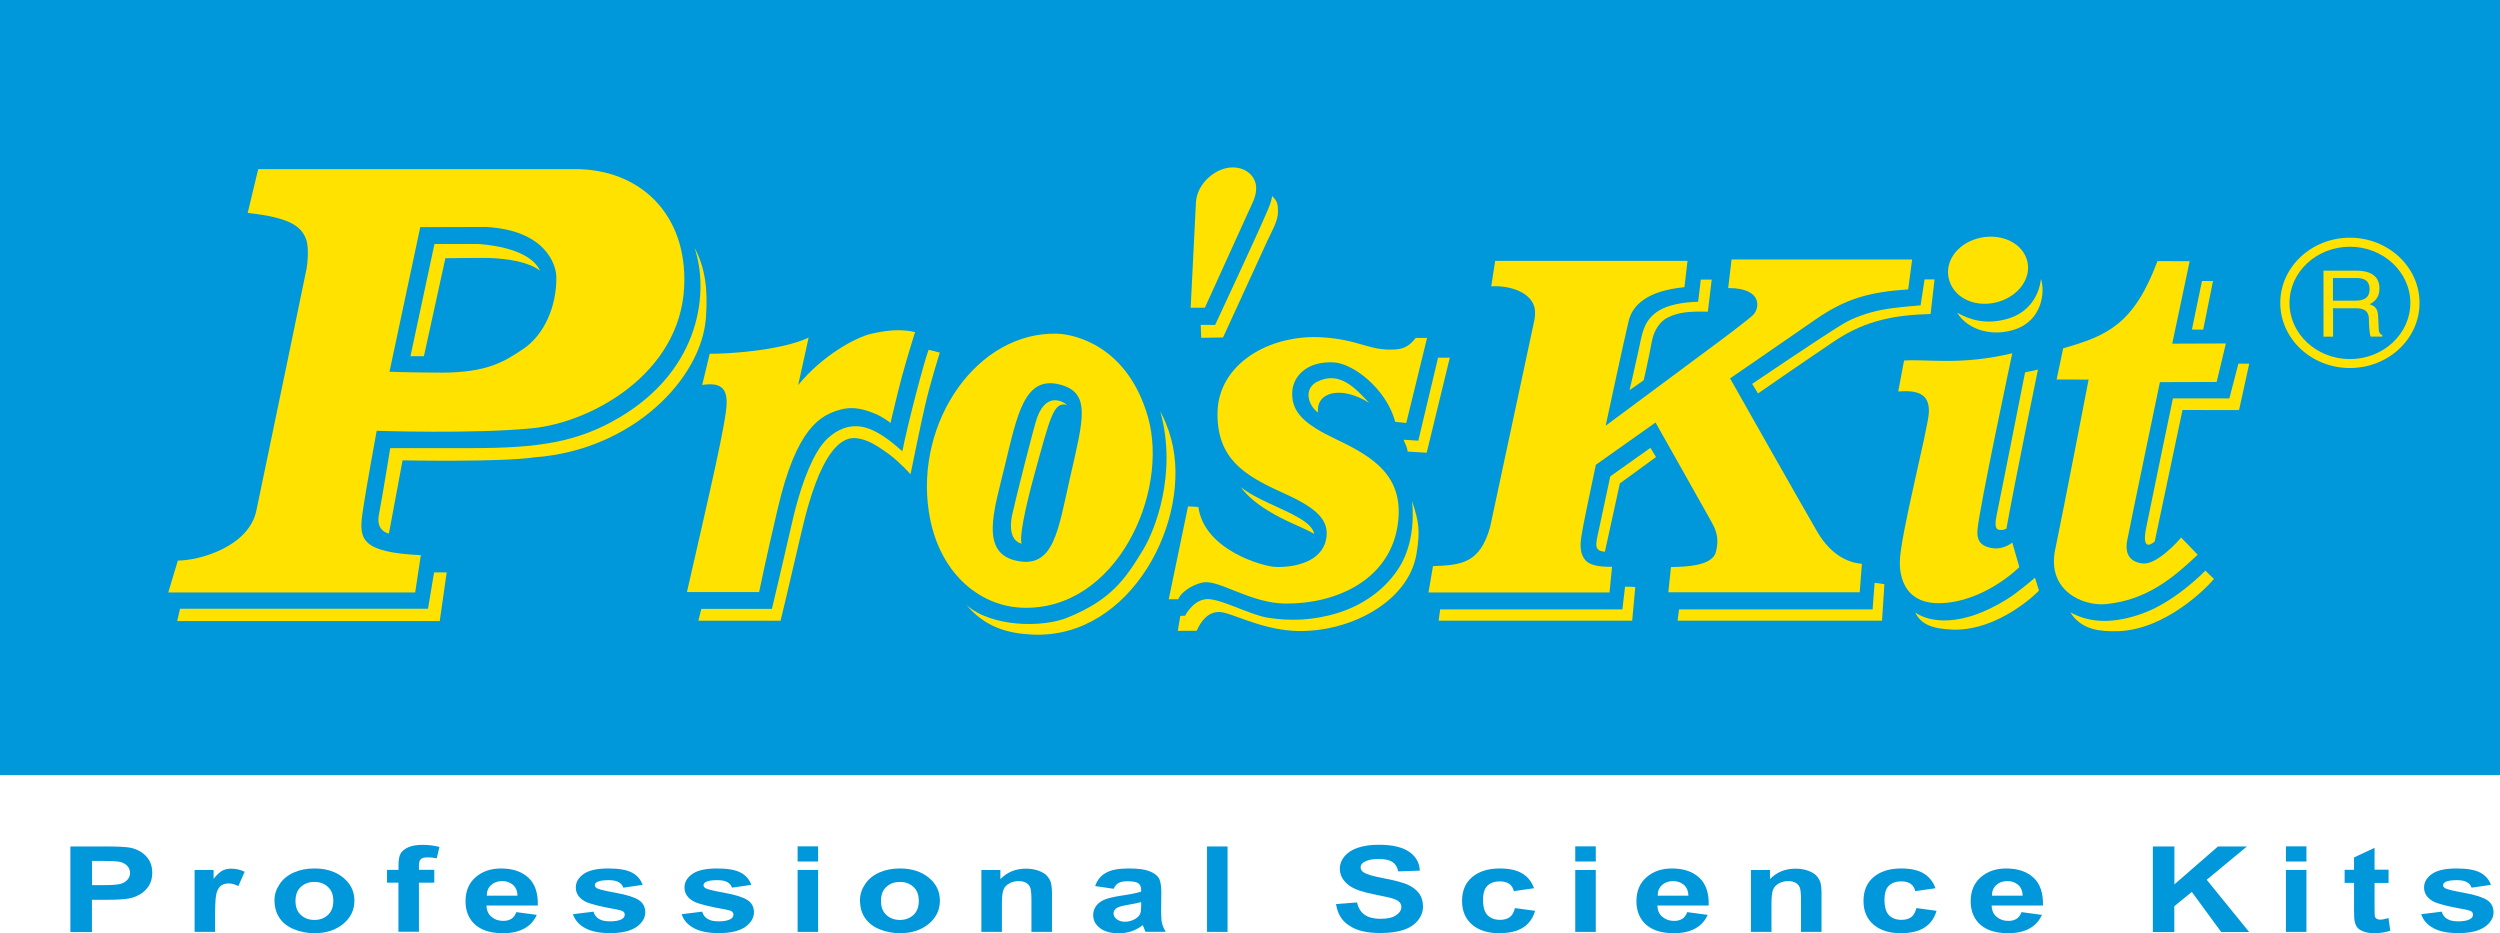 <?xml version="1.0" encoding="utf-8"?>
<!-- Generator: Adobe Illustrator 26.2.1, SVG Export Plug-In . SVG Version: 6.00 Build 0)  -->
<svg version="1.1" id="圖層_1" xmlns="http://www.w3.org/2000/svg" xmlns:xlink="http://www.w3.org/1999/xlink" x="0px" y="0px"
	 viewBox="0 0 265.67 99.19" style="enable-background:new 0 0 265.67 99.19;" xml:space="preserve">
<style type="text/css">
	.st0{fill:#0097DB;}
	.st1{fill:#FFE200;}
</style>
<rect class="st0" width="265.67" height="82.37"/>
<g>
	<g>
		<path class="st0" d="M7.48,99.03v-9.08h3.68c1.39,0,2.3,0.05,2.72,0.14c0.65,0.14,1.2,0.43,1.64,0.89
			c0.44,0.46,0.66,1.05,0.66,1.77c0,0.56-0.13,1.03-0.38,1.41c-0.25,0.38-0.57,0.68-0.96,0.9c-0.39,0.22-0.79,0.36-1.19,0.43
			c-0.55,0.09-1.34,0.13-2.38,0.13h-1.5v3.43H7.48z M9.78,91.48v2.58h1.25c0.9,0,1.51-0.05,1.81-0.14c0.31-0.1,0.54-0.24,0.72-0.45
			c0.17-0.2,0.26-0.44,0.26-0.7c0-0.33-0.12-0.6-0.36-0.82c-0.24-0.22-0.55-0.35-0.92-0.4c-0.27-0.04-0.82-0.06-1.65-0.06H9.78z"/>
		<path class="st0" d="M22.86,99.03h-2.18v-6.58h2.02v0.94c0.35-0.44,0.66-0.73,0.93-0.87c0.28-0.14,0.59-0.21,0.94-0.21
			c0.49,0,0.97,0.11,1.43,0.33l-0.67,1.52c-0.37-0.19-0.71-0.28-1.02-0.28c-0.3,0-0.56,0.07-0.77,0.2c-0.21,0.13-0.38,0.38-0.5,0.73
			c-0.12,0.35-0.18,1.09-0.18,2.21V99.03z"/>
		<path class="st0" d="M29.17,95.64c0-0.58,0.18-1.14,0.54-1.68c0.36-0.54,0.86-0.95,1.51-1.24c0.65-0.29,1.38-0.43,2.19-0.43
			c1.24,0,2.26,0.32,3.06,0.97c0.79,0.65,1.19,1.46,1.19,2.45c0,1-0.4,1.82-1.2,2.48c-0.8,0.65-1.81,0.98-3.03,0.98
			c-0.75,0-1.47-0.13-2.16-0.41c-0.68-0.27-1.2-0.67-1.56-1.2C29.35,97.04,29.17,96.4,29.17,95.64z M31.4,95.74
			c0,0.65,0.19,1.15,0.58,1.5c0.39,0.35,0.86,0.52,1.43,0.52c0.57,0,1.04-0.17,1.43-0.52c0.38-0.35,0.58-0.85,0.58-1.51
			c0-0.64-0.19-1.14-0.58-1.49c-0.38-0.35-0.86-0.52-1.43-0.52c-0.57,0-1.05,0.17-1.43,0.52C31.6,94.58,31.4,95.08,31.4,95.74z"/>
		<path class="st0" d="M41.14,92.44h1.21v-0.49c0-0.55,0.07-0.97,0.22-1.24c0.15-0.27,0.42-0.49,0.81-0.67
			c0.4-0.17,0.9-0.26,1.5-0.26c0.62,0,1.23,0.07,1.82,0.22l-0.29,1.21c-0.35-0.07-0.68-0.1-1-0.1c-0.32,0-0.54,0.06-0.68,0.18
			c-0.14,0.12-0.21,0.34-0.21,0.68v0.46h1.63v1.37h-1.63v5.21h-2.18v-5.21h-1.21V92.44z"/>
		<path class="st0" d="M54.87,96.93l2.17,0.29c-0.28,0.64-0.72,1.12-1.32,1.45c-0.6,0.33-1.35,0.5-2.26,0.5
			c-1.43,0-2.49-0.37-3.18-1.12c-0.54-0.6-0.81-1.35-0.81-2.27c0-1.09,0.36-1.94,1.07-2.56c0.71-0.62,1.61-0.93,2.7-0.93
			c1.22,0,2.19,0.32,2.9,0.97c0.71,0.65,1.05,1.64,1.01,2.97H51.7c0.01,0.52,0.19,0.92,0.53,1.2c0.34,0.29,0.75,0.43,1.25,0.43
			c0.34,0,0.63-0.07,0.86-0.22C54.57,97.5,54.75,97.26,54.87,96.93z M54.99,95.17c-0.01-0.5-0.18-0.89-0.49-1.15
			c-0.31-0.26-0.69-0.39-1.13-0.39c-0.47,0-0.87,0.14-1.18,0.42c-0.31,0.28-0.46,0.65-0.46,1.13H54.99z"/>
		<path class="st0" d="M60.89,97.15l2.18-0.27c0.09,0.34,0.28,0.59,0.57,0.77c0.28,0.18,0.68,0.26,1.19,0.26
			c0.56,0,0.99-0.08,1.27-0.25c0.19-0.11,0.29-0.27,0.29-0.46c0-0.13-0.05-0.24-0.15-0.33c-0.11-0.08-0.35-0.16-0.73-0.23
			c-1.76-0.31-2.87-0.59-3.34-0.85c-0.65-0.35-0.98-0.85-0.98-1.48c0-0.57,0.28-1.05,0.84-1.44c0.56-0.39,1.43-0.58,2.62-0.58
			c1.13,0,1.96,0.15,2.51,0.44c0.55,0.29,0.93,0.73,1.13,1.3l-2.05,0.3c-0.09-0.26-0.25-0.45-0.5-0.59
			c-0.25-0.14-0.6-0.21-1.05-0.21c-0.57,0-0.98,0.06-1.23,0.19c-0.17,0.09-0.25,0.21-0.25,0.35c0,0.12,0.07,0.23,0.22,0.32
			c0.2,0.12,0.87,0.28,2.03,0.49c1.16,0.21,1.97,0.47,2.43,0.77c0.46,0.31,0.68,0.74,0.68,1.3c0,0.6-0.32,1.12-0.94,1.56
			c-0.63,0.43-1.56,0.65-2.8,0.65c-1.12,0-2.01-0.18-2.66-0.54C61.52,98.27,61.09,97.77,60.89,97.15z"/>
		<path class="st0" d="M72.44,97.15l2.18-0.27c0.09,0.34,0.28,0.59,0.57,0.77c0.28,0.18,0.68,0.26,1.19,0.26
			c0.56,0,0.99-0.08,1.27-0.25c0.19-0.11,0.29-0.27,0.29-0.46c0-0.13-0.05-0.24-0.15-0.33c-0.11-0.08-0.35-0.16-0.73-0.23
			c-1.76-0.31-2.87-0.59-3.34-0.85c-0.65-0.35-0.98-0.85-0.98-1.48c0-0.57,0.28-1.05,0.84-1.44c0.56-0.39,1.43-0.58,2.62-0.58
			c1.13,0,1.96,0.15,2.51,0.44c0.55,0.29,0.93,0.73,1.13,1.3l-2.05,0.3c-0.09-0.26-0.25-0.45-0.5-0.59
			c-0.25-0.14-0.6-0.21-1.05-0.21c-0.57,0-0.98,0.06-1.23,0.19c-0.17,0.09-0.25,0.21-0.25,0.35c0,0.12,0.07,0.23,0.22,0.32
			c0.2,0.12,0.87,0.28,2.03,0.49c1.16,0.21,1.97,0.47,2.43,0.77c0.46,0.31,0.68,0.74,0.68,1.3c0,0.6-0.32,1.12-0.94,1.56
			c-0.63,0.43-1.56,0.65-2.8,0.65c-1.12,0-2.01-0.18-2.66-0.54C73.07,98.27,72.64,97.77,72.44,97.15z"/>
		<path class="st0" d="M84.76,91.55v-1.61h2.18v1.61H84.76z M84.76,99.03v-6.58h2.18v6.58H84.76z"/>
		<path class="st0" d="M91.39,95.64c0-0.58,0.18-1.14,0.54-1.68c0.36-0.54,0.86-0.95,1.51-1.24c0.65-0.29,1.38-0.43,2.19-0.43
			c1.24,0,2.26,0.32,3.06,0.97c0.79,0.65,1.19,1.46,1.19,2.45c0,1-0.4,1.82-1.2,2.48c-0.8,0.65-1.81,0.98-3.03,0.98
			c-0.75,0-1.47-0.13-2.16-0.41c-0.68-0.27-1.2-0.67-1.56-1.2C91.56,97.04,91.39,96.4,91.39,95.64z M93.62,95.74
			c0,0.65,0.19,1.15,0.58,1.5c0.39,0.35,0.86,0.52,1.43,0.52c0.57,0,1.04-0.17,1.43-0.52c0.38-0.35,0.58-0.85,0.58-1.51
			c0-0.64-0.19-1.14-0.58-1.49c-0.38-0.35-0.86-0.52-1.43-0.52c-0.57,0-1.05,0.17-1.43,0.52C93.81,94.58,93.62,95.08,93.62,95.74z"
			/>
		<path class="st0" d="M111.79,99.03h-2.18v-3.36c0-0.71-0.05-1.17-0.14-1.38c-0.09-0.21-0.24-0.37-0.45-0.49
			c-0.21-0.11-0.46-0.17-0.75-0.17c-0.38,0-0.71,0.08-1.02,0.25c-0.3,0.17-0.5,0.38-0.61,0.66c-0.11,0.27-0.17,0.78-0.17,1.51v2.98
			h-2.18v-6.58h2.02v0.97c0.72-0.74,1.62-1.11,2.71-1.11c0.48,0,0.92,0.07,1.32,0.21c0.4,0.14,0.7,0.32,0.9,0.53
			c0.2,0.22,0.35,0.46,0.43,0.73c0.08,0.27,0.12,0.66,0.12,1.17V99.03z"/>
		<path class="st0" d="M118.35,94.45l-1.97-0.29c0.22-0.64,0.6-1.11,1.15-1.41c0.54-0.31,1.35-0.46,2.42-0.46
			c0.97,0,1.69,0.09,2.17,0.28c0.47,0.18,0.81,0.42,1,0.7c0.19,0.28,0.29,0.8,0.29,1.56l-0.02,2.03c0,0.58,0.03,1.01,0.1,1.28
			c0.07,0.27,0.2,0.57,0.39,0.88h-2.15c-0.06-0.12-0.13-0.29-0.21-0.51c-0.04-0.1-0.06-0.17-0.08-0.2
			c-0.37,0.29-0.77,0.51-1.19,0.65c-0.42,0.14-0.87,0.22-1.35,0.22c-0.85,0-1.52-0.18-2-0.55c-0.49-0.37-0.73-0.83-0.73-1.39
			c0-0.37,0.11-0.7,0.33-0.99c0.22-0.29,0.53-0.51,0.93-0.67c0.4-0.15,0.98-0.29,1.73-0.4c1.02-0.15,1.72-0.3,2.11-0.43v-0.17
			c0-0.34-0.1-0.57-0.31-0.72c-0.21-0.14-0.6-0.21-1.17-0.21c-0.39,0-0.69,0.06-0.91,0.18C118.66,93.93,118.48,94.15,118.35,94.45z
			 M121.26,95.87c-0.28,0.08-0.72,0.16-1.32,0.27c-0.6,0.1-1,0.21-1.18,0.3c-0.28,0.16-0.43,0.37-0.43,0.61
			c0,0.24,0.11,0.46,0.34,0.63c0.23,0.18,0.52,0.27,0.87,0.27c0.39,0,0.77-0.1,1.12-0.31c0.26-0.16,0.44-0.35,0.52-0.58
			c0.06-0.15,0.09-0.43,0.09-0.85V95.87z"/>
		<path class="st0" d="M128.27,99.03v-9.08h2.18v9.08H128.27z"/>
		<path class="st0" d="M141.98,96.07l2.23-0.17c0.13,0.6,0.41,1.04,0.82,1.32c0.41,0.28,0.96,0.42,1.66,0.42
			c0.74,0,1.3-0.12,1.67-0.38c0.37-0.25,0.56-0.54,0.56-0.88c0-0.22-0.08-0.4-0.24-0.55c-0.16-0.15-0.43-0.28-0.82-0.39
			c-0.27-0.07-0.88-0.21-1.84-0.4c-1.23-0.24-2.09-0.54-2.59-0.9c-0.7-0.5-1.05-1.11-1.05-1.83c0-0.46,0.16-0.9,0.49-1.3
			c0.33-0.4,0.8-0.71,1.42-0.92c0.62-0.21,1.36-0.32,2.24-0.32c1.42,0,2.5,0.25,3.22,0.75c0.72,0.5,1.1,1.17,1.13,2l-2.29,0.08
			c-0.1-0.47-0.31-0.8-0.63-1.01c-0.32-0.2-0.81-0.31-1.45-0.31c-0.67,0-1.19,0.11-1.56,0.33c-0.24,0.14-0.36,0.33-0.36,0.56
			c0,0.22,0.11,0.4,0.34,0.55c0.29,0.19,0.99,0.4,2.11,0.61c1.12,0.21,1.94,0.43,2.48,0.65c0.53,0.23,0.95,0.53,1.25,0.92
			c0.3,0.39,0.45,0.87,0.45,1.45c0,0.52-0.18,1.01-0.54,1.46c-0.36,0.45-0.87,0.79-1.53,1.01c-0.66,0.22-1.48,0.33-2.47,0.33
			c-1.44,0-2.54-0.26-3.31-0.8C142.59,97.86,142.13,97.09,141.98,96.07z"/>
		<path class="st0" d="M163.02,94.39l-2.15,0.31c-0.07-0.34-0.24-0.6-0.49-0.78c-0.26-0.17-0.59-0.26-1-0.26
			c-0.54,0-0.97,0.15-1.3,0.45c-0.32,0.3-0.48,0.8-0.48,1.5c0,0.78,0.16,1.33,0.49,1.66c0.33,0.32,0.77,0.48,1.32,0.48
			c0.41,0,0.75-0.09,1.02-0.28c0.26-0.19,0.45-0.51,0.56-0.97l2.14,0.29c-0.22,0.78-0.65,1.38-1.28,1.78
			c-0.63,0.4-1.47,0.6-2.53,0.6c-1.2,0-2.16-0.3-2.88-0.91c-0.71-0.61-1.07-1.45-1.07-2.52c0-1.09,0.36-1.93,1.08-2.54
			c0.72-0.6,1.69-0.91,2.91-0.91c1,0,1.8,0.17,2.39,0.52C162.34,93.16,162.76,93.68,163.02,94.39z"/>
		<path class="st0" d="M167.4,91.55v-1.61h2.18v1.61H167.4z M167.4,99.03v-6.58h2.18v6.58H167.4z"/>
		<path class="st0" d="M179.3,96.93l2.17,0.29c-0.28,0.64-0.72,1.12-1.32,1.45c-0.6,0.33-1.35,0.5-2.26,0.5
			c-1.43,0-2.49-0.37-3.18-1.12c-0.54-0.6-0.81-1.35-0.81-2.27c0-1.09,0.36-1.94,1.07-2.56c0.71-0.62,1.61-0.93,2.7-0.93
			c1.22,0,2.19,0.32,2.9,0.97c0.71,0.65,1.05,1.64,1.01,2.97h-5.45c0.01,0.52,0.19,0.92,0.53,1.2c0.34,0.29,0.75,0.43,1.25,0.43
			c0.34,0,0.63-0.07,0.86-0.22C179,97.5,179.18,97.26,179.3,96.93z M179.42,95.17c-0.01-0.5-0.18-0.89-0.49-1.15
			c-0.31-0.26-0.69-0.39-1.13-0.39c-0.47,0-0.87,0.14-1.18,0.42c-0.31,0.28-0.46,0.65-0.46,1.13H179.42z"/>
		<path class="st0" d="M193.57,99.03h-2.18v-3.36c0-0.71-0.05-1.17-0.14-1.38c-0.09-0.21-0.24-0.37-0.45-0.49
			c-0.21-0.11-0.46-0.17-0.75-0.17c-0.38,0-0.71,0.08-1.02,0.25c-0.3,0.17-0.5,0.38-0.61,0.66c-0.11,0.27-0.17,0.78-0.17,1.51v2.98
			h-2.18v-6.58h2.02v0.97c0.72-0.74,1.62-1.11,2.71-1.11c0.48,0,0.92,0.07,1.32,0.21c0.4,0.14,0.7,0.32,0.9,0.53
			c0.2,0.22,0.35,0.46,0.43,0.73c0.08,0.27,0.12,0.66,0.12,1.17V99.03z"/>
		<path class="st0" d="M205.68,94.39l-2.15,0.31c-0.07-0.34-0.24-0.6-0.49-0.78c-0.26-0.17-0.59-0.26-1-0.26
			c-0.54,0-0.97,0.15-1.3,0.45c-0.32,0.3-0.48,0.8-0.48,1.5c0,0.78,0.16,1.33,0.49,1.66c0.33,0.32,0.77,0.48,1.32,0.48
			c0.41,0,0.75-0.09,1.02-0.28c0.26-0.19,0.45-0.51,0.56-0.97l2.14,0.29c-0.22,0.78-0.65,1.38-1.28,1.78s-1.47,0.6-2.53,0.6
			c-1.2,0-2.16-0.3-2.88-0.91c-0.71-0.61-1.07-1.45-1.07-2.52c0-1.09,0.36-1.93,1.08-2.54c0.72-0.6,1.69-0.91,2.91-0.91
			c1,0,1.8,0.17,2.39,0.52C204.99,93.16,205.42,93.68,205.68,94.39z"/>
		<path class="st0" d="M214.82,96.93l2.17,0.29c-0.28,0.64-0.72,1.12-1.32,1.45c-0.6,0.33-1.35,0.5-2.26,0.5
			c-1.43,0-2.49-0.37-3.18-1.12c-0.54-0.6-0.81-1.35-0.81-2.27c0-1.09,0.36-1.94,1.07-2.56c0.71-0.62,1.61-0.93,2.7-0.93
			c1.22,0,2.19,0.32,2.9,0.97c0.71,0.65,1.05,1.64,1.01,2.97h-5.45c0.01,0.52,0.19,0.92,0.53,1.2c0.34,0.29,0.75,0.43,1.25,0.43
			c0.34,0,0.63-0.07,0.86-0.22C214.52,97.5,214.7,97.26,214.82,96.93z M214.94,95.17c-0.01-0.5-0.18-0.89-0.49-1.15
			c-0.31-0.26-0.69-0.39-1.13-0.39c-0.47,0-0.87,0.14-1.18,0.42c-0.31,0.28-0.46,0.65-0.46,1.13H214.94z"/>
		<path class="st0" d="M228.78,99.03v-9.08h2.29v4.03l4.63-4.03h3.08l-4.28,3.54l4.51,5.55h-2.97l-3.12-4.26l-1.86,1.52v2.74H228.78
			z"/>
		<path class="st0" d="M242.92,91.55v-1.61h2.18v1.61H242.92z M242.92,99.03v-6.58h2.18v6.58H242.92z"/>
		<path class="st0" d="M253.83,92.44v1.39h-1.49v2.65c0,0.54,0.01,0.85,0.04,0.94c0.03,0.09,0.09,0.16,0.19,0.22
			c0.1,0.06,0.22,0.09,0.37,0.09c0.2,0,0.49-0.06,0.88-0.17l0.19,1.35c-0.51,0.17-1.08,0.26-1.72,0.26c-0.39,0-0.75-0.05-1.06-0.16
			c-0.31-0.11-0.55-0.24-0.69-0.41c-0.15-0.17-0.25-0.39-0.31-0.68c-0.05-0.2-0.07-0.61-0.07-1.23v-2.87h-1v-1.39h1v-1.31l2.18-1.02
			v2.32H253.83z"/>
		<path class="st0" d="M257.3,97.15l2.18-0.27c0.09,0.34,0.28,0.59,0.57,0.77c0.28,0.18,0.68,0.26,1.19,0.26
			c0.56,0,0.99-0.08,1.27-0.25c0.19-0.11,0.29-0.27,0.29-0.46c0-0.13-0.05-0.24-0.15-0.33c-0.11-0.08-0.35-0.16-0.73-0.23
			c-1.76-0.31-2.87-0.59-3.34-0.85c-0.65-0.35-0.98-0.85-0.98-1.48c0-0.57,0.28-1.05,0.84-1.44c0.56-0.39,1.43-0.58,2.62-0.58
			c1.13,0,1.96,0.15,2.51,0.44c0.55,0.29,0.93,0.73,1.13,1.3l-2.05,0.3c-0.09-0.26-0.25-0.45-0.5-0.59
			c-0.25-0.14-0.6-0.21-1.05-0.21c-0.57,0-0.98,0.06-1.23,0.19c-0.17,0.09-0.25,0.21-0.25,0.35c0,0.12,0.07,0.23,0.22,0.32
			c0.2,0.12,0.87,0.28,2.03,0.49c1.16,0.21,1.97,0.47,2.43,0.77c0.46,0.31,0.68,0.74,0.68,1.3c0,0.6-0.32,1.12-0.95,1.56
			c-0.63,0.43-1.56,0.65-2.8,0.65c-1.12,0-2.01-0.18-2.66-0.54C257.93,98.27,257.5,97.77,257.3,97.15z"/>
	</g>
</g>
<g>
	<path class="st1" d="M249.72,39.11c4.08,0,7.4-3.09,7.4-6.92c0-3.81-3.31-6.93-7.4-6.93c-4.08,0-7.4,3.11-7.4,6.93
		C242.32,36.01,245.64,39.11,249.72,39.11z M243.3,32.19c0-3.28,2.87-5.97,6.42-5.97c3.54,0,6.42,2.68,6.42,5.97
		c0,3.3-2.88,5.97-6.42,5.97C246.17,38.15,243.3,35.48,243.3,32.19z"/>
	<g>
		<path class="st1" d="M247.92,29.55h2.53c0.52,0,1.36,0.1,1.36,1.18c0,1.04-0.78,1.22-1.52,1.22h-2.37V29.55z M247.92,32.76h2.47
			c1.23,0,1.35,0.67,1.35,1.24c0,0.27,0.03,1.34,0.18,1.77h1.24v-0.15c-0.31-0.17-0.37-0.32-0.38-0.7l-0.06-1.28
			c-0.03-0.98-0.47-1.14-0.9-1.31c0.47-0.26,1.04-0.64,1.04-1.69c0-1.49-1.23-1.88-2.46-1.88h-3.49v7.02h1.02V32.76z"/>
	</g>
	<path class="st1" d="M245.01,33.27"/>
	<g>
		<path class="st1" d="M75.42,37.59c1.82,0.03,7.54-0.32,10.51-1.71l-1.11,5.04c2.56-3.14,6.13-5.09,7.8-5.46
			c2.07-0.47,3.37-0.45,4.62-0.17c0,0-0.82,2.61-1.44,4.89c-0.38,1.41-1.17,4.77-1.17,4.77s-0.69-0.6-1.7-1.01
			c-1.66-0.69-2.71-0.66-3.61-0.41c-2.12,0.57-4.67,1.92-6.66,10.47c-1.25,5.29-1.99,8.92-1.99,8.92l-7.67,0
			c2.42-10.62,4.22-18.25,4.22-20.14c0-1.47-0.59-2.18-2.6-1.87L75.42,37.59z"/>
		<path class="st1" d="M106.79,49.46c-1.19,4.91-2.72,9.39,1.38,10.16c3.82,0.72,4.27-3.24,5.52-8.76
			c1.43-6.32,2.33-9.18-1.16-10.02C108.87,39.98,108.11,44.01,106.79,49.46z M121.98,44.27c2.33,8.11-3.37,20.72-13.41,20.31
			c-4.56-0.2-8.9-3.77-9.87-10.24c-1.44-9.55,5.16-19.13,13.67-18.88C114.1,35.52,119.78,36.67,121.98,44.27z"/>
		<path class="st1" d="M38.51,54.61c-0.38,2.73-0.06,4.08,6.21,4.39l-0.6,3.96H17.88l1.02-3.39c2.4-0.01,7.55-1.52,8.34-5.3
			c1.41-6.68,5.33-25.68,5.33-25.68c0.1-0.5,0.29-2.28-0.04-3.16c-0.48-1.28-1.52-2.3-6.21-2.8l1.12-4.66h33.68
			c6.88,0,11.93,4.77,11.59,12.45c-0.41,9.32-9.91,14.48-16.15,15.09c-6.23,0.62-16.53,0.27-16.53,0.27S38.9,51.88,38.51,54.61z
			 M41.39,39.5c1.05,0.06,4.54,0.1,5.51,0.1c4.94,0,6.76-1.22,8.66-2.49c2.33-1.54,3.61-4.66,3.56-7.68
			c-0.02-1.3-1.14-4.97-7.48-5.31l-6.98,0.02L41.39,39.5z"/>
		<path class="st1" d="M126.53,32.7l0.56-11.18c0.1-2.03,2.11-3.73,3.9-3.73c1.51,0,2.47,1.01,2.5,2.14
			c0.04,0.91-0.44,1.73-0.88,2.7l-4.57,10.07H126.53z"/>
		<path class="st1" d="M193.14,56.55c1.51,2.55,3.37,3.25,4.72,3.37l-0.23,3.02h-20.34l0.28-2.68c1.75-0.03,4.42-0.15,4.78-1.62
			c0.44-1.79-0.18-2.62-0.68-3.55c-0.51-0.93-5.74-10.19-5.74-10.19l-6.34,4.49c0,0-1.22,5.77-1.31,6.32
			c-0.15,0.97-0.55,2.34-0.12,3.31c0.28,0.62,0.72,1.25,3.15,1.21l-0.27,2.73h-19.24l0.48-2.8c3.08-0.09,5.01-0.36,6.07-4.15
			l4.69-21.92c0.09-0.44,0.12-0.95,0.04-1.36c-0.36-1.64-2.55-2.42-4.61-2.3l0.42-2.71h20.44L179,30.52
			c-3.98,0.38-5.54,1.93-5.93,3.6c-0.41,1.67-2.44,11.12-2.44,11.12l12.2-9.06c0,0,2.8-2.09,3.45-2.69
			c0.68-0.62,1.16-2.88-2.63-2.88l0.36-3.04h19.19l-0.42,3.18c-4.27,0.29-6.7,1.03-9.85,3.2c-3.54,2.46-9.08,6.26-9.08,6.26
			S191.76,54.2,193.14,56.55z"/>
		<path class="st1" d="M235.56,40.59l-6.03,0.02c0,0-3.21,15.38-3.48,16.84c-0.27,1.46,0.33,2.29,1.67,2.43
			c1.51,0.15,3.87-2.49,4.06-2.76l1.76,1.83c-2.59,2.45-5.41,4.83-9.76,5.25c-2.44,0.23-6.29-1.44-5.38-5.8
			c0.91-4.35,3.55-18.06,3.55-18.06l-3.4-0.01l0.7-3.32c4.67-1.33,7.5-2.53,10.02-9.26l3.42,0.01l-1.85,8.76l5.7-0.02L235.56,40.59z
			"/>
		<path class="st1" d="M149.44,44.95l-1.17-0.12c-0.96-3.56-4.51-6.22-6.54-6.32c-2.9-0.15-4.37,1.52-4.41,3.23
			c-0.06,2.1,1.34,3.36,4.66,4.94c3.99,1.89,7.4,3.97,6.52,9.3c-0.95,5.69-6.54,8.22-11.95,8.16c-3.62-0.05-6.87-2.46-8.6-2.26
			c-0.79,0.09-2.33,0.81-2.74,1.8h-1.01l2.05-9.87l1.1,0.06c0.6,4.56,6.85,6.34,8.24,6.38c2.21,0.06,4.78-0.65,5.3-2.79
			c0.55-2.28-1.21-3.58-4.58-5.1c-4.16-1.86-6.95-3.66-6.93-8.41c0.02-5.27,5.54-8.47,11.18-8.1c3.72,0.25,4.67,1.25,7.02,1.3
			c1.48,0.03,2.07-0.24,2.87-1.24h1.2L149.44,44.95z"/>
		<path class="st1" d="M214.59,60.26c-0.04,0.06-3.76,3.75-8.47,3.84c-3.21,0.06-4.25-2.13-4.23-4.38
			c0.01-2.7,3.04-14.26,3.09-15.93c0.06-1.97-1.23-2.34-3.26-2.19l0.62-3.29c2.68-0.16,6.05,0.53,11.5-0.77c0,0-3.57,16.75-3.7,18.8
			c-0.04,0.7,0.03,1.45,1.07,1.79c1.52,0.52,2.63-0.48,2.63-0.48L214.59,60.26z"/>
		<path class="st1" d="M211.93,32.18c2.31-0.47,3.93-2.39,3.53-4.33c-0.42-1.95-2.65-3.07-4.97-2.59c-2.3,0.47-3.83,2.35-3.41,4.29
			C207.5,31.5,209.61,32.65,211.93,32.18z"/>
	</g>
	<g>
		<path class="st1" d="M113.37,43.03c-0.01-0.06-2.04-1.71-3.16,1.35c-0.34,0.94-2.3,8.73-2.65,10.33
			c-0.27,1.25-0.21,2.75,1.01,3.07c-0.25-0.6,0.27-3.41,1.35-7.35C111.62,44.26,111.97,42.66,113.37,43.03z"/>
		<g>
			<path class="st1" d="M127.65,35.9l-0.05-1.38l1.53,0.01c0,0,4.45-9.54,5.35-11.66c0.32-0.73,0.63-1.39,0.7-2.04
				c0.59,0.54,0.62,0.9,0.63,1.66c0.02,0.96-0.67,2.1-1.13,3.1l-4.71,10.27L127.65,35.9z"/>
			<g>
				<path class="st1" d="M87.34,47.27c0.77-1.02,1.97-1.84,3.21-1.96c1.23-0.12,2.75,0.3,5.34,2.65c0.55-2.83,2.31-9.54,2.79-10.79
					c0.53,0.11,0.63,0.17,1.19,0.3c0,0-1.01,3.21-1.57,5.64c-0.39,1.63-1.54,7.29-1.54,7.29s-1.05-1.2-2.27-2.12
					c-1.34-0.98-2.28-1.54-3.35-1.7c-1.87-0.31-4.05,1.66-5.94,9.83c-1.35,5.84-2.25,9.55-2.25,9.55l-8.74,0l0.32-1.26l7.5,0
					c0,0,1.47-6.19,2.1-8.99C84.89,52.26,86.06,48.94,87.34,47.27z"/>
				<path class="st1" d="M123.3,43.7c0.44,0.85,0.85,1.81,1.15,2.92c2.31,8.48-4.19,21.26-14.68,20.82
					c-2.74-0.12-5.09-0.81-7.07-3.15c2.68,2.38,8.09,2.42,10.72,1.35c4.73-1.91,6.24-4.22,8.08-7.26
					C122.68,56.43,125.15,50.39,123.3,43.7z"/>
				<path class="st1" d="M40.26,54.72c0.37-1.91,1.21-7.1,1.21-7.1s4.3,0,8.6,0c7.17,0,11.3-0.62,15.76-3.26
					c8.75-5.18,9.52-13.51,7.97-18.05c1.16,2.18,1.43,4.46,1.22,7.43c-0.46,6.52-7.83,14.1-18.22,14.86
					c-3.58,0.53-14.02,0.32-14.02,0.32l-1.45,7.78C41.33,56.7,39.93,56.49,40.26,54.72z M45.48,64.7l0.65-3.87h1.34L46.73,66h-27.9
					l0.3-1.31H45.48z"/>
				<path class="st1" d="M195.92,34.38c0.92-0.55,2.5-1.17,4.15-1.47c1.4-0.27,4.03-0.46,4.03-0.46l0.42-2.76h1.06l-0.42,3.68
					c-3.56,0.1-6.78,0.57-10.22,2.88c-3.43,2.31-8.12,5.56-8.12,5.56l-0.62-1.02C186.2,40.8,193.69,35.71,195.92,34.38z
					 M170.55,58.63c-1.15-0.09-1.02-0.65-0.65-2.3c0.43-1.98,1.22-5.71,1.22-5.71l4.27-3.03l0.59,0.98l-3.84,2.8L170.55,58.63z
					 M172.69,62.34c0.35,0,0.61,0.01,1.09,0.04l-0.33,3.58h-20.57l0.16-1.2h19.37L172.69,62.34z M199.21,61.93l1.04,0.15l-0.25,3.88
					h-21.73l0.16-1.2H199L199.21,61.93z M173.17,41.46c0,0,0.59-2.52,0.94-4.16c0.4-1.87,0.54-2.95,1.65-3.91
					c1.16-1.02,3.19-1.29,4.7-1.32l0.28-2.36h1.16l-0.41,3.41c-1.98-0.04-3.06,0.04-4.26,0.62c-0.81,0.39-1.48,1.35-1.7,2.58
					c-0.35,1.92-0.86,4.09-0.86,4.09L173.17,41.46z"/>
				<path class="st1" d="M234,29.86l1.17,0.01l-1.04,5.16l-1.2-0.01L234,29.86z M228.08,56.03c0.24-1.24,2.83-13.69,2.83-13.69h6
					l0.96-3.7l1.15,0.01l-1.08,4.93l-6.01-0.01l-2.95,13.97C228.99,57.52,227.47,58.99,228.08,56.03z M227.72,65.18
					c3.53-1.29,6.64-4.54,6.64-4.54l0.91,0.88c-0.54,0.7-5.16,5.56-10.47,5.56c-1.28,0-3.56,0-4.79-2.01
					C222.26,66.31,224.8,66.23,227.72,65.18z"/>
				<path class="st1" d="M149.16,46.73c0.21,0.58,0.35,0.68,0.43,1.26l2.02,0.12l2.46-10.1h-1.25l-2.1,8.82L149.16,46.73z
					 M148.62,60.41c-1.75,2.69-4.38,4.08-6.43,4.72c-2.66,0.83-5.15,0.88-7.48,0.51c-1.95-0.31-5.25-2.18-6.64-1.96
					c-1.37,0.21-2.13,1.75-2.13,1.75l-0.51,0.02l-0.27,1.59l2.01-0.01c0.45-1.03,1.24-2.07,2.49-1.99c1.25,0.08,4.1,1.75,7.71,1.99
					c5.74,0.36,12.31-2.95,13.16-8.19c0.4-2.48,0.27-3.32-0.47-5.59C150.29,55.46,150.02,58.25,148.62,60.41z"/>
				<path class="st1" d="M212.37,56.29c-0.37-0.09-0.36-0.72-0.2-1.51c0.24-1.08,3.03-15.21,3.03-15.21c0.51-0.1,0.83-0.17,1.37-0.3
					c0,0-2.4,11.63-3.35,16.9C213.22,56.18,212.86,56.4,212.37,56.29z M216.25,61.39l0.43,1.37c-0.03,0.07-4.23,4.3-9.15,4.15
					c-2.33-0.08-3.42-0.64-4-1.81c1.57,1.05,4.84,1.58,9.63-1.35C214.41,63,216.25,61.39,216.25,61.39z"/>
			</g>
			<path class="st1" d="M207.98,33.23c1.16,1.9,3.91,2.62,6.34,1.71c2.66-1.02,3.03-3.86,2.57-5.3c-0.23,1.93-1.39,3.58-3.46,4.21
				C211,34.59,209.21,33.92,207.98,33.23z"/>
			<path class="st1" d="M51.91,27.41c-0.51-0.02-4.58,0.03-4.58,0.03l-2.28,10.41h-1.43l2.55-11.92h4.62c0,0,5.41,0.2,6.6,2.84
				C56.2,27.85,54.09,27.49,51.91,27.41z"/>
			<path class="st1" d="M134.74,54.26c-1.15-0.71-2.2-1.54-2.88-2.5c0.83,0.67,1.96,1.24,3.1,1.77c2.2,1.02,4.44,1.92,4.71,3.21
				C138.38,55.99,136.63,55.44,134.74,54.26z"/>
			<path class="st1" d="M145.49,42.81c-1.54-1.67-3.19-3.4-5.51-2.25c-1.49,0.75-0.97,2.54,0.09,3.28
				C139.82,41.64,142.55,40.95,145.49,42.81z"/>
		</g>
	</g>
</g>
</svg>
